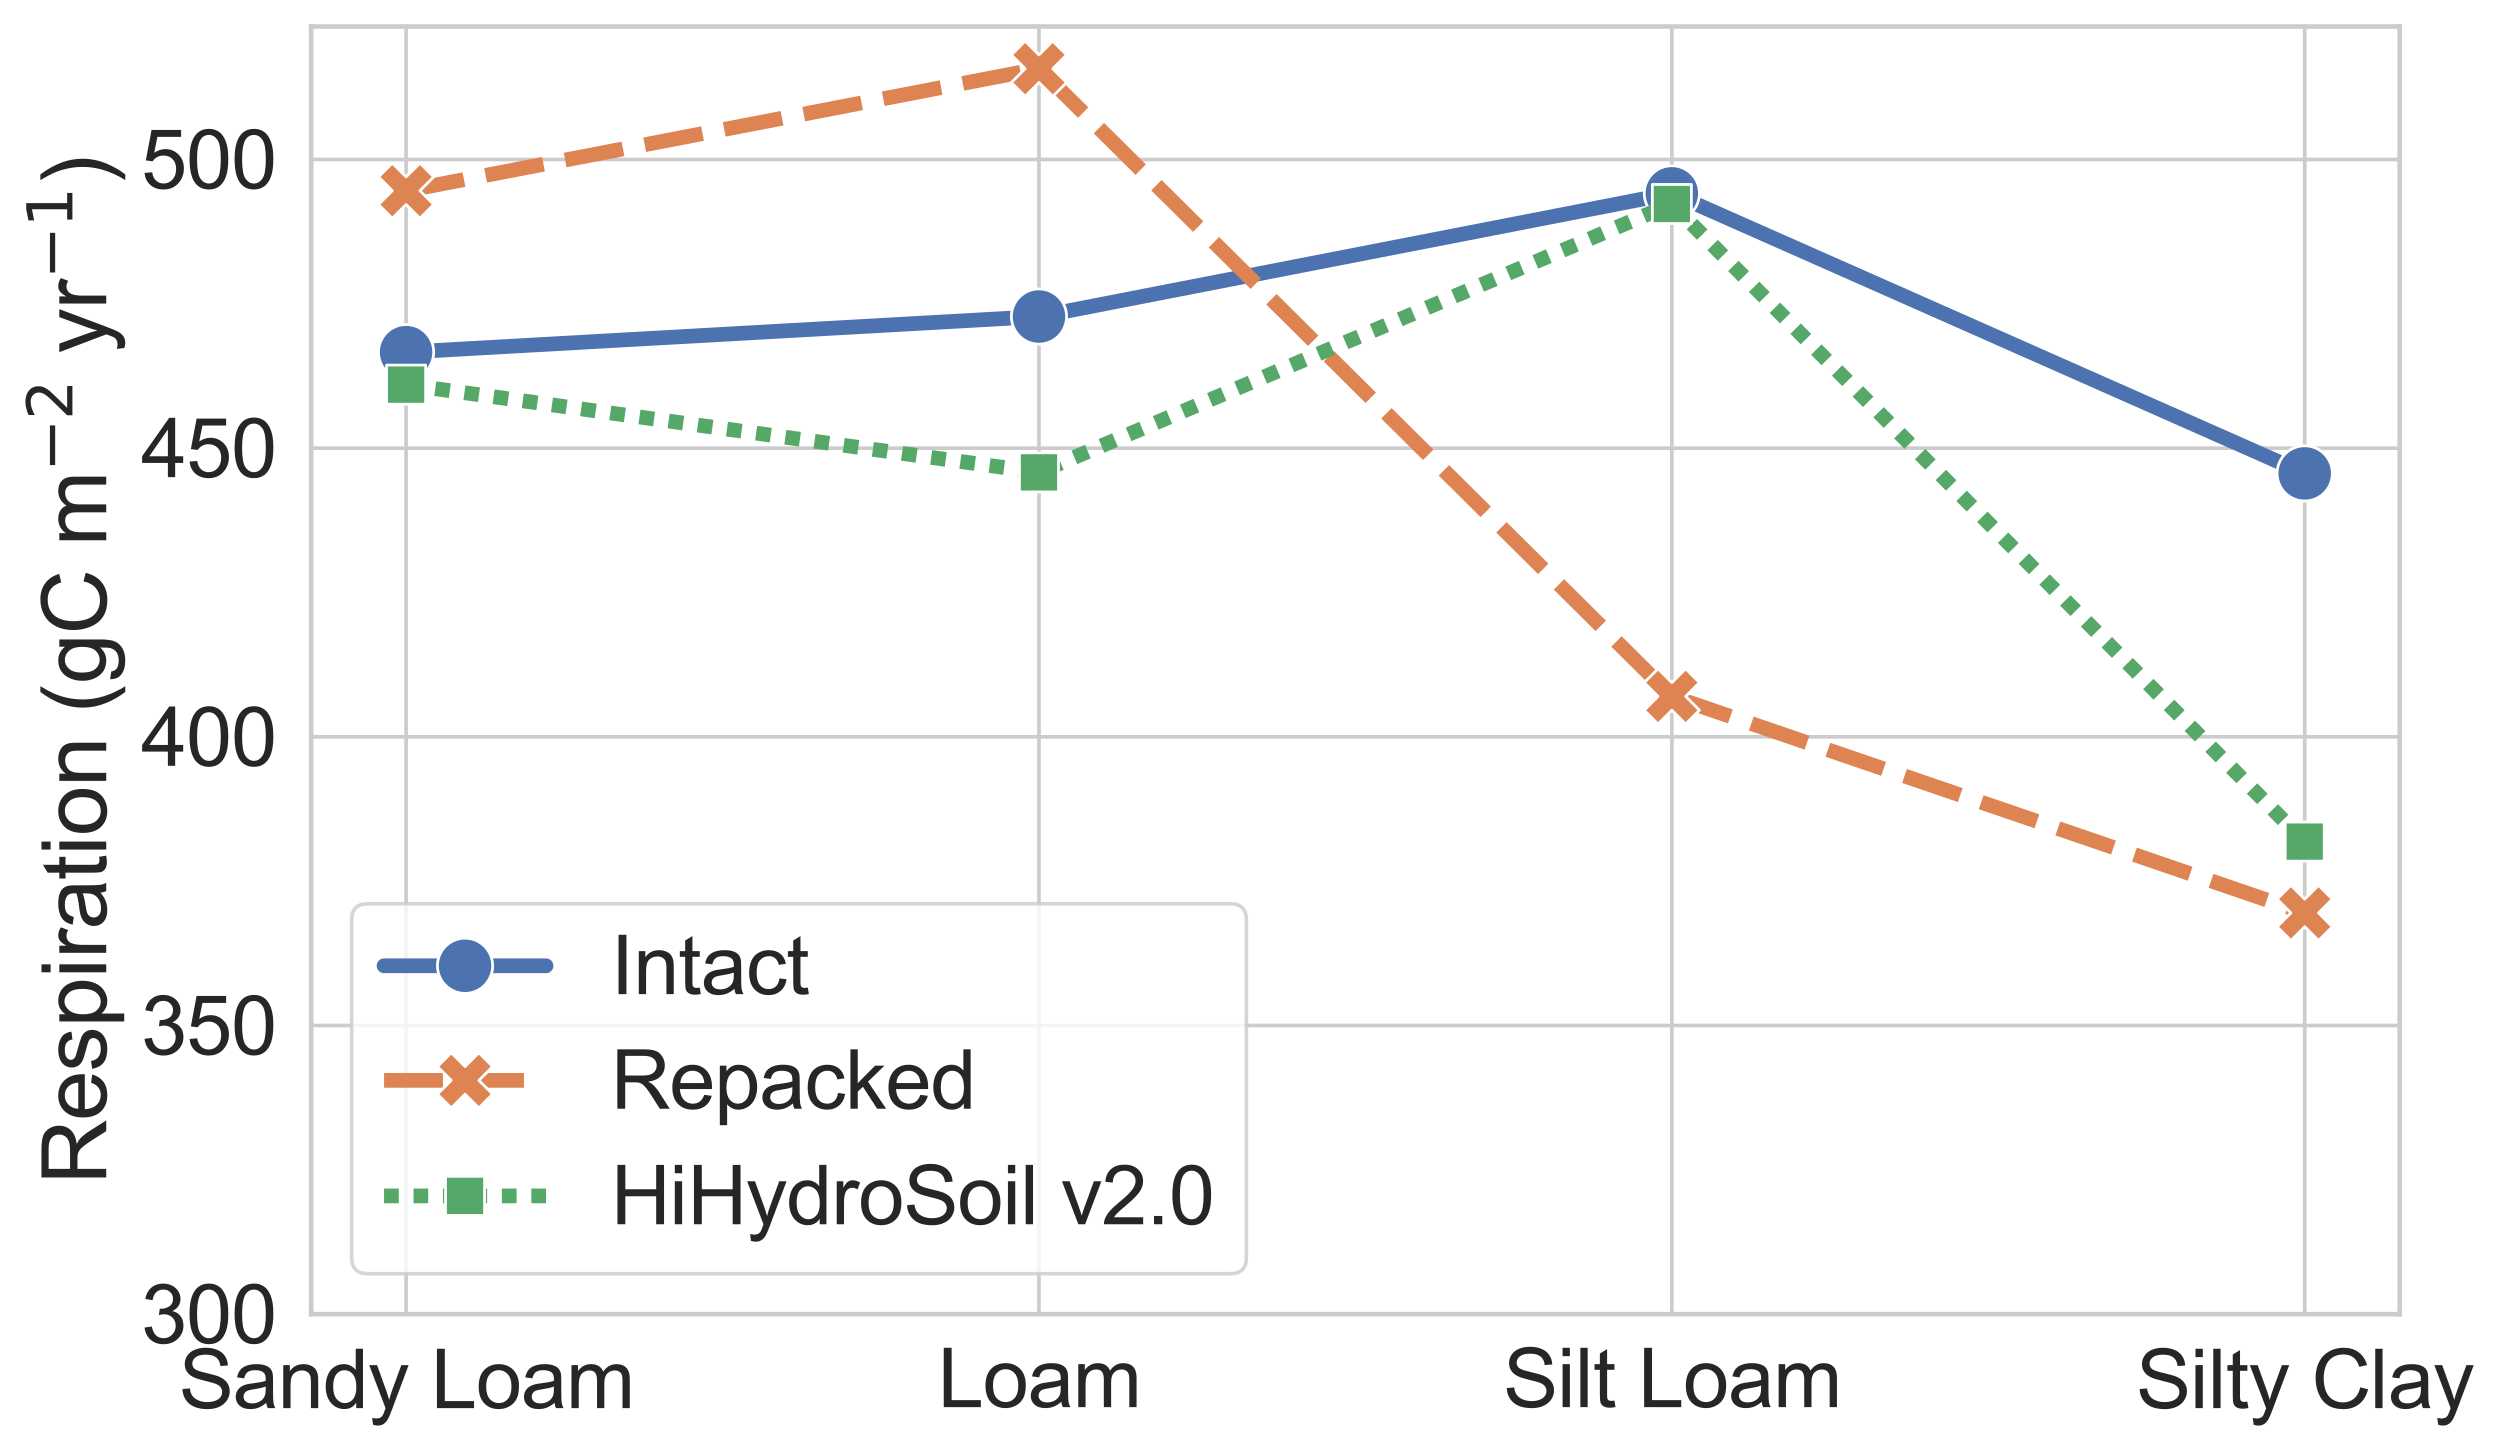 <?xml version="1.0" encoding="utf-8" standalone="no"?>
<!DOCTYPE svg PUBLIC "-//W3C//DTD SVG 1.1//EN"
  "http://www.w3.org/Graphics/SVG/1.1/DTD/svg11.dtd">
<svg xmlns:xlink="http://www.w3.org/1999/xlink" width="679.086pt" height="394.326pt" viewBox="0 0 679.086 394.326" xmlns="http://www.w3.org/2000/svg" version="1.1">
 <defs>
  <style type="text/css">*{stroke-linejoin: round; stroke-linecap: butt}</style>
 </defs>
 <g id="figure_1">
  <g id="patch_1">
   <path d="M 0 394.326 
L 679.086 394.326 
L 679.086 0 
L 0 0 
z
" style="fill: #ffffff"/>
  </g>
  <g id="axes_1">
   <g id="patch_2">
    <path d="M 84.522 356.98 
L 651.83 356.98 
L 651.83 7.2 
L 84.522 7.2 
z
" style="fill: #ffffff"/>
   </g>
   <g id="matplotlib.axis_1">
    <g id="xtick_1">
     <g id="line2d_1">
      <path d="M 110.309 356.98 
L 110.309 7.2 
" clip-path="url(#p8c8cd73a64)" style="fill: none; stroke: #cccccc; stroke-linecap: round"/>
     </g>
     <g id="text_1">
      <!-- Sandy Loam -->
      <g style="fill: #262626" transform="translate(48.551 382.495) scale(0.22 -0.22)">
       <defs>
        <path id="ArialMT-53" d="M 288 1472 
L 859 1522 
Q 900 1178 1048 958 
Q 1197 738 1509 602 
Q 1822 466 2213 466 
Q 2559 466 2825 569 
Q 3091 672 3220 851 
Q 3350 1031 3350 1244 
Q 3350 1459 3225 1620 
Q 3100 1781 2813 1891 
Q 2628 1963 1997 2114 
Q 1366 2266 1113 2400 
Q 784 2572 623 2826 
Q 463 3081 463 3397 
Q 463 3744 659 4045 
Q 856 4347 1234 4503 
Q 1613 4659 2075 4659 
Q 2584 4659 2973 4495 
Q 3363 4331 3572 4012 
Q 3781 3694 3797 3291 
L 3216 3247 
Q 3169 3681 2898 3903 
Q 2628 4125 2100 4125 
Q 1550 4125 1298 3923 
Q 1047 3722 1047 3438 
Q 1047 3191 1225 3031 
Q 1400 2872 2139 2705 
Q 2878 2538 3153 2413 
Q 3553 2228 3743 1945 
Q 3934 1663 3934 1294 
Q 3934 928 3725 604 
Q 3516 281 3123 101 
Q 2731 -78 2241 -78 
Q 1619 -78 1198 103 
Q 778 284 539 648 
Q 300 1013 288 1472 
z
" transform="scale(0.016)"/>
        <path id="ArialMT-61" d="M 2588 409 
Q 2275 144 1986 34 
Q 1697 -75 1366 -75 
Q 819 -75 525 192 
Q 231 459 231 875 
Q 231 1119 342 1320 
Q 453 1522 633 1644 
Q 813 1766 1038 1828 
Q 1203 1872 1538 1913 
Q 2219 1994 2541 2106 
Q 2544 2222 2544 2253 
Q 2544 2597 2384 2738 
Q 2169 2928 1744 2928 
Q 1347 2928 1158 2789 
Q 969 2650 878 2297 
L 328 2372 
Q 403 2725 575 2942 
Q 747 3159 1072 3276 
Q 1397 3394 1825 3394 
Q 2250 3394 2515 3294 
Q 2781 3194 2906 3042 
Q 3031 2891 3081 2659 
Q 3109 2516 3109 2141 
L 3109 1391 
Q 3109 606 3145 398 
Q 3181 191 3288 0 
L 2700 0 
Q 2613 175 2588 409 
z
M 2541 1666 
Q 2234 1541 1622 1453 
Q 1275 1403 1131 1340 
Q 988 1278 909 1158 
Q 831 1038 831 891 
Q 831 666 1001 516 
Q 1172 366 1500 366 
Q 1825 366 2078 508 
Q 2331 650 2450 897 
Q 2541 1088 2541 1459 
L 2541 1666 
z
" transform="scale(0.016)"/>
        <path id="ArialMT-6e" d="M 422 0 
L 422 3319 
L 928 3319 
L 928 2847 
Q 1294 3394 1984 3394 
Q 2284 3394 2536 3286 
Q 2788 3178 2913 3003 
Q 3038 2828 3088 2588 
Q 3119 2431 3119 2041 
L 3119 0 
L 2556 0 
L 2556 2019 
Q 2556 2363 2490 2533 
Q 2425 2703 2258 2804 
Q 2091 2906 1866 2906 
Q 1506 2906 1245 2678 
Q 984 2450 984 1813 
L 984 0 
L 422 0 
z
" transform="scale(0.016)"/>
        <path id="ArialMT-64" d="M 2575 0 
L 2575 419 
Q 2259 -75 1647 -75 
Q 1250 -75 917 144 
Q 584 363 401 755 
Q 219 1147 219 1656 
Q 219 2153 384 2558 
Q 550 2963 881 3178 
Q 1213 3394 1622 3394 
Q 1922 3394 2156 3267 
Q 2391 3141 2538 2938 
L 2538 4581 
L 3097 4581 
L 3097 0 
L 2575 0 
z
M 797 1656 
Q 797 1019 1065 703 
Q 1334 388 1700 388 
Q 2069 388 2326 689 
Q 2584 991 2584 1609 
Q 2584 2291 2321 2609 
Q 2059 2928 1675 2928 
Q 1300 2928 1048 2622 
Q 797 2316 797 1656 
z
" transform="scale(0.016)"/>
        <path id="ArialMT-79" d="M 397 -1278 
L 334 -750 
Q 519 -800 656 -800 
Q 844 -800 956 -737 
Q 1069 -675 1141 -563 
Q 1194 -478 1313 -144 
Q 1328 -97 1363 -6 
L 103 3319 
L 709 3319 
L 1400 1397 
Q 1534 1031 1641 628 
Q 1738 1016 1872 1384 
L 2581 3319 
L 3144 3319 
L 1881 -56 
Q 1678 -603 1566 -809 
Q 1416 -1088 1222 -1217 
Q 1028 -1347 759 -1347 
Q 597 -1347 397 -1278 
z
" transform="scale(0.016)"/>
        <path id="ArialMT-20" transform="scale(0.016)"/>
        <path id="ArialMT-4c" d="M 469 0 
L 469 4581 
L 1075 4581 
L 1075 541 
L 3331 541 
L 3331 0 
L 469 0 
z
" transform="scale(0.016)"/>
        <path id="ArialMT-6f" d="M 213 1659 
Q 213 2581 725 3025 
Q 1153 3394 1769 3394 
Q 2453 3394 2887 2945 
Q 3322 2497 3322 1706 
Q 3322 1066 3130 698 
Q 2938 331 2570 128 
Q 2203 -75 1769 -75 
Q 1072 -75 642 372 
Q 213 819 213 1659 
z
M 791 1659 
Q 791 1022 1069 705 
Q 1347 388 1769 388 
Q 2188 388 2466 706 
Q 2744 1025 2744 1678 
Q 2744 2294 2464 2611 
Q 2184 2928 1769 2928 
Q 1347 2928 1069 2612 
Q 791 2297 791 1659 
z
" transform="scale(0.016)"/>
        <path id="ArialMT-6d" d="M 422 0 
L 422 3319 
L 925 3319 
L 925 2853 
Q 1081 3097 1340 3245 
Q 1600 3394 1931 3394 
Q 2300 3394 2536 3241 
Q 2772 3088 2869 2813 
Q 3263 3394 3894 3394 
Q 4388 3394 4653 3120 
Q 4919 2847 4919 2278 
L 4919 0 
L 4359 0 
L 4359 2091 
Q 4359 2428 4304 2576 
Q 4250 2725 4106 2815 
Q 3963 2906 3769 2906 
Q 3419 2906 3187 2673 
Q 2956 2441 2956 1928 
L 2956 0 
L 2394 0 
L 2394 2156 
Q 2394 2531 2256 2718 
Q 2119 2906 1806 2906 
Q 1569 2906 1367 2781 
Q 1166 2656 1075 2415 
Q 984 2175 984 1722 
L 984 0 
L 422 0 
z
" transform="scale(0.016)"/>
       </defs>
       <use xlink:href="#ArialMT-53"/>
       <use xlink:href="#ArialMT-61" transform="translate(66.699 0)"/>
       <use xlink:href="#ArialMT-6e" transform="translate(122.314 0)"/>
       <use xlink:href="#ArialMT-64" transform="translate(177.93 0)"/>
       <use xlink:href="#ArialMT-79" transform="translate(233.545 0)"/>
       <use xlink:href="#ArialMT-20" transform="translate(283.545 0)"/>
       <use xlink:href="#ArialMT-4c" transform="translate(311.328 0)"/>
       <use xlink:href="#ArialMT-6f" transform="translate(366.943 0)"/>
       <use xlink:href="#ArialMT-61" transform="translate(422.559 0)"/>
       <use xlink:href="#ArialMT-6d" transform="translate(478.174 0)"/>
      </g>
     </g>
    </g>
    <g id="xtick_2">
     <g id="line2d_2">
      <path d="M 282.22 356.98 
L 282.22 7.2 
" clip-path="url(#p8c8cd73a64)" style="fill: none; stroke: #cccccc; stroke-linecap: round"/>
     </g>
     <g id="text_2">
      <!-- Loam -->
      <g style="fill: #262626" transform="translate(254.707 382.227) scale(0.22 -0.22)">
       <use xlink:href="#ArialMT-4c"/>
       <use xlink:href="#ArialMT-6f" transform="translate(55.615 0)"/>
       <use xlink:href="#ArialMT-61" transform="translate(111.23 0)"/>
       <use xlink:href="#ArialMT-6d" transform="translate(166.846 0)"/>
      </g>
     </g>
    </g>
    <g id="xtick_3">
     <g id="line2d_3">
      <path d="M 454.132 356.98 
L 454.132 7.2 
" clip-path="url(#p8c8cd73a64)" style="fill: none; stroke: #cccccc; stroke-linecap: round"/>
     </g>
     <g id="text_3">
      <!-- Silt Loam -->
      <g style="fill: #262626" transform="translate(408.281 382.227) scale(0.22 -0.22)">
       <defs>
        <path id="ArialMT-69" d="M 425 3934 
L 425 4581 
L 988 4581 
L 988 3934 
L 425 3934 
z
M 425 0 
L 425 3319 
L 988 3319 
L 988 0 
L 425 0 
z
" transform="scale(0.016)"/>
        <path id="ArialMT-6c" d="M 409 0 
L 409 4581 
L 972 4581 
L 972 0 
L 409 0 
z
" transform="scale(0.016)"/>
        <path id="ArialMT-74" d="M 1650 503 
L 1731 6 
Q 1494 -44 1306 -44 
Q 1000 -44 831 53 
Q 663 150 594 308 
Q 525 466 525 972 
L 525 2881 
L 113 2881 
L 113 3319 
L 525 3319 
L 525 4141 
L 1084 4478 
L 1084 3319 
L 1650 3319 
L 1650 2881 
L 1084 2881 
L 1084 941 
Q 1084 700 1114 631 
Q 1144 563 1211 522 
Q 1278 481 1403 481 
Q 1497 481 1650 503 
z
" transform="scale(0.016)"/>
       </defs>
       <use xlink:href="#ArialMT-53"/>
       <use xlink:href="#ArialMT-69" transform="translate(66.699 0)"/>
       <use xlink:href="#ArialMT-6c" transform="translate(88.916 0)"/>
       <use xlink:href="#ArialMT-74" transform="translate(111.133 0)"/>
       <use xlink:href="#ArialMT-20" transform="translate(138.916 0)"/>
       <use xlink:href="#ArialMT-4c" transform="translate(166.699 0)"/>
       <use xlink:href="#ArialMT-6f" transform="translate(222.314 0)"/>
       <use xlink:href="#ArialMT-61" transform="translate(277.93 0)"/>
       <use xlink:href="#ArialMT-6d" transform="translate(333.545 0)"/>
      </g>
     </g>
    </g>
    <g id="xtick_4">
     <g id="line2d_4">
      <path d="M 626.043 356.98 
L 626.043 7.2 
" clip-path="url(#p8c8cd73a64)" style="fill: none; stroke: #cccccc; stroke-linecap: round"/>
     </g>
     <g id="text_4">
      <!-- Silty Clay -->
      <g style="fill: #262626" transform="translate(580.201 382.495) scale(0.22 -0.22)">
       <defs>
        <path id="ArialMT-43" d="M 3763 1606 
L 4369 1453 
Q 4178 706 3683 314 
Q 3188 -78 2472 -78 
Q 1731 -78 1267 223 
Q 803 525 561 1097 
Q 319 1669 319 2325 
Q 319 3041 592 3573 
Q 866 4106 1370 4382 
Q 1875 4659 2481 4659 
Q 3169 4659 3637 4309 
Q 4106 3959 4291 3325 
L 3694 3184 
Q 3534 3684 3231 3912 
Q 2928 4141 2469 4141 
Q 1941 4141 1586 3887 
Q 1231 3634 1087 3207 
Q 944 2781 944 2328 
Q 944 1744 1114 1308 
Q 1284 872 1643 656 
Q 2003 441 2422 441 
Q 2931 441 3284 734 
Q 3638 1028 3763 1606 
z
" transform="scale(0.016)"/>
       </defs>
       <use xlink:href="#ArialMT-53"/>
       <use xlink:href="#ArialMT-69" transform="translate(66.699 0)"/>
       <use xlink:href="#ArialMT-6c" transform="translate(88.916 0)"/>
       <use xlink:href="#ArialMT-74" transform="translate(111.133 0)"/>
       <use xlink:href="#ArialMT-79" transform="translate(138.916 0)"/>
       <use xlink:href="#ArialMT-20" transform="translate(188.916 0)"/>
       <use xlink:href="#ArialMT-43" transform="translate(216.699 0)"/>
       <use xlink:href="#ArialMT-6c" transform="translate(288.916 0)"/>
       <use xlink:href="#ArialMT-61" transform="translate(311.133 0)"/>
       <use xlink:href="#ArialMT-79" transform="translate(366.748 0)"/>
      </g>
     </g>
    </g>
   </g>
   <g id="matplotlib.axis_2">
    <g id="ytick_1">
     <g id="line2d_5">
      <path d="M 84.522 356.98 
L 651.83 356.98 
" clip-path="url(#p8c8cd73a64)" style="fill: none; stroke: #cccccc; stroke-linecap: round"/>
     </g>
     <g id="text_5">
      <!-- 300 -->
      <g style="fill: #262626" transform="translate(38.32 364.854) scale(0.22 -0.22)">
       <defs>
        <path id="ArialMT-33" d="M 269 1209 
L 831 1284 
Q 928 806 1161 595 
Q 1394 384 1728 384 
Q 2125 384 2398 659 
Q 2672 934 2672 1341 
Q 2672 1728 2419 1979 
Q 2166 2231 1775 2231 
Q 1616 2231 1378 2169 
L 1441 2663 
Q 1497 2656 1531 2656 
Q 1891 2656 2178 2843 
Q 2466 3031 2466 3422 
Q 2466 3731 2256 3934 
Q 2047 4138 1716 4138 
Q 1388 4138 1169 3931 
Q 950 3725 888 3313 
L 325 3413 
Q 428 3978 793 4289 
Q 1159 4600 1703 4600 
Q 2078 4600 2393 4439 
Q 2709 4278 2876 4000 
Q 3044 3722 3044 3409 
Q 3044 3113 2884 2869 
Q 2725 2625 2413 2481 
Q 2819 2388 3044 2092 
Q 3269 1797 3269 1353 
Q 3269 753 2831 336 
Q 2394 -81 1725 -81 
Q 1122 -81 723 278 
Q 325 638 269 1209 
z
" transform="scale(0.016)"/>
        <path id="ArialMT-30" d="M 266 2259 
Q 266 3072 433 3567 
Q 600 4063 929 4331 
Q 1259 4600 1759 4600 
Q 2128 4600 2406 4451 
Q 2684 4303 2865 4023 
Q 3047 3744 3150 3342 
Q 3253 2941 3253 2259 
Q 3253 1453 3087 958 
Q 2922 463 2592 192 
Q 2263 -78 1759 -78 
Q 1097 -78 719 397 
Q 266 969 266 2259 
z
M 844 2259 
Q 844 1131 1108 757 
Q 1372 384 1759 384 
Q 2147 384 2411 759 
Q 2675 1134 2675 2259 
Q 2675 3391 2411 3762 
Q 2147 4134 1753 4134 
Q 1366 4134 1134 3806 
Q 844 3388 844 2259 
z
" transform="scale(0.016)"/>
       </defs>
       <use xlink:href="#ArialMT-33"/>
       <use xlink:href="#ArialMT-30" transform="translate(55.615 0)"/>
       <use xlink:href="#ArialMT-30" transform="translate(111.23 0)"/>
      </g>
     </g>
    </g>
    <g id="ytick_2">
     <g id="line2d_6">
      <path d="M 84.522 278.566 
L 651.83 278.566 
" clip-path="url(#p8c8cd73a64)" style="fill: none; stroke: #cccccc; stroke-linecap: round"/>
     </g>
     <g id="text_6">
      <!-- 350 -->
      <g style="fill: #262626" transform="translate(38.32 286.44) scale(0.22 -0.22)">
       <defs>
        <path id="ArialMT-35" d="M 266 1200 
L 856 1250 
Q 922 819 1161 601 
Q 1400 384 1738 384 
Q 2144 384 2425 690 
Q 2706 997 2706 1503 
Q 2706 1984 2436 2262 
Q 2166 2541 1728 2541 
Q 1456 2541 1237 2417 
Q 1019 2294 894 2097 
L 366 2166 
L 809 4519 
L 3088 4519 
L 3088 3981 
L 1259 3981 
L 1013 2750 
Q 1425 3038 1878 3038 
Q 2478 3038 2890 2622 
Q 3303 2206 3303 1553 
Q 3303 931 2941 478 
Q 2500 -78 1738 -78 
Q 1113 -78 717 272 
Q 322 622 266 1200 
z
" transform="scale(0.016)"/>
       </defs>
       <use xlink:href="#ArialMT-33"/>
       <use xlink:href="#ArialMT-35" transform="translate(55.615 0)"/>
       <use xlink:href="#ArialMT-30" transform="translate(111.23 0)"/>
      </g>
     </g>
    </g>
    <g id="ytick_3">
     <g id="line2d_7">
      <path d="M 84.522 200.152 
L 651.83 200.152 
" clip-path="url(#p8c8cd73a64)" style="fill: none; stroke: #cccccc; stroke-linecap: round"/>
     </g>
     <g id="text_7">
      <!-- 400 -->
      <g style="fill: #262626" transform="translate(38.32 208.025) scale(0.22 -0.22)">
       <defs>
        <path id="ArialMT-34" d="M 2069 0 
L 2069 1097 
L 81 1097 
L 81 1613 
L 2172 4581 
L 2631 4581 
L 2631 1613 
L 3250 1613 
L 3250 1097 
L 2631 1097 
L 2631 0 
L 2069 0 
z
M 2069 1613 
L 2069 3678 
L 634 1613 
L 2069 1613 
z
" transform="scale(0.016)"/>
       </defs>
       <use xlink:href="#ArialMT-34"/>
       <use xlink:href="#ArialMT-30" transform="translate(55.615 0)"/>
       <use xlink:href="#ArialMT-30" transform="translate(111.23 0)"/>
      </g>
     </g>
    </g>
    <g id="ytick_4">
     <g id="line2d_8">
      <path d="M 84.522 121.738 
L 651.83 121.738 
" clip-path="url(#p8c8cd73a64)" style="fill: none; stroke: #cccccc; stroke-linecap: round"/>
     </g>
     <g id="text_8">
      <!-- 450 -->
      <g style="fill: #262626" transform="translate(38.32 129.611) scale(0.22 -0.22)">
       <use xlink:href="#ArialMT-34"/>
       <use xlink:href="#ArialMT-35" transform="translate(55.615 0)"/>
       <use xlink:href="#ArialMT-30" transform="translate(111.23 0)"/>
      </g>
     </g>
    </g>
    <g id="ytick_5">
     <g id="line2d_9">
      <path d="M 84.522 43.324 
L 651.83 43.324 
" clip-path="url(#p8c8cd73a64)" style="fill: none; stroke: #cccccc; stroke-linecap: round"/>
     </g>
     <g id="text_9">
      <!-- 500 -->
      <g style="fill: #262626" transform="translate(38.32 51.197) scale(0.22 -0.22)">
       <use xlink:href="#ArialMT-35"/>
       <use xlink:href="#ArialMT-30" transform="translate(55.615 0)"/>
       <use xlink:href="#ArialMT-30" transform="translate(111.23 0)"/>
      </g>
     </g>
    </g>
    <g id="text_10">
     <!-- Respiration (gC m$^{-2}$ yr$^{-1}$) -->
     <g style="fill: #262626" transform="translate(29.04 321.77) rotate(-90) scale(0.24 -0.24)">
      <defs>
       <path id="ArialMT-52" d="M 503 0 
L 503 4581 
L 2534 4581 
Q 3147 4581 3465 4457 
Q 3784 4334 3975 4021 
Q 4166 3709 4166 3331 
Q 4166 2844 3850 2509 
Q 3534 2175 2875 2084 
Q 3116 1969 3241 1856 
Q 3506 1613 3744 1247 
L 4541 0 
L 3778 0 
L 3172 953 
Q 2906 1366 2734 1584 
Q 2563 1803 2427 1890 
Q 2291 1978 2150 2013 
Q 2047 2034 1813 2034 
L 1109 2034 
L 1109 0 
L 503 0 
z
M 1109 2559 
L 2413 2559 
Q 2828 2559 3062 2645 
Q 3297 2731 3419 2920 
Q 3541 3109 3541 3331 
Q 3541 3656 3305 3865 
Q 3069 4075 2559 4075 
L 1109 4075 
L 1109 2559 
z
" transform="scale(0.016)"/>
       <path id="ArialMT-65" d="M 2694 1069 
L 3275 997 
Q 3138 488 2766 206 
Q 2394 -75 1816 -75 
Q 1088 -75 661 373 
Q 234 822 234 1631 
Q 234 2469 665 2931 
Q 1097 3394 1784 3394 
Q 2450 3394 2872 2941 
Q 3294 2488 3294 1666 
Q 3294 1616 3291 1516 
L 816 1516 
Q 847 969 1125 678 
Q 1403 388 1819 388 
Q 2128 388 2347 550 
Q 2566 713 2694 1069 
z
M 847 1978 
L 2700 1978 
Q 2663 2397 2488 2606 
Q 2219 2931 1791 2931 
Q 1403 2931 1139 2672 
Q 875 2413 847 1978 
z
" transform="scale(0.016)"/>
       <path id="ArialMT-73" d="M 197 991 
L 753 1078 
Q 800 744 1014 566 
Q 1228 388 1613 388 
Q 2000 388 2187 545 
Q 2375 703 2375 916 
Q 2375 1106 2209 1216 
Q 2094 1291 1634 1406 
Q 1016 1563 777 1677 
Q 538 1791 414 1992 
Q 291 2194 291 2438 
Q 291 2659 392 2848 
Q 494 3038 669 3163 
Q 800 3259 1026 3326 
Q 1253 3394 1513 3394 
Q 1903 3394 2198 3281 
Q 2494 3169 2634 2976 
Q 2775 2784 2828 2463 
L 2278 2388 
Q 2241 2644 2061 2787 
Q 1881 2931 1553 2931 
Q 1166 2931 1000 2803 
Q 834 2675 834 2503 
Q 834 2394 903 2306 
Q 972 2216 1119 2156 
Q 1203 2125 1616 2013 
Q 2213 1853 2448 1751 
Q 2684 1650 2818 1456 
Q 2953 1263 2953 975 
Q 2953 694 2789 445 
Q 2625 197 2315 61 
Q 2006 -75 1616 -75 
Q 969 -75 630 194 
Q 291 463 197 991 
z
" transform="scale(0.016)"/>
       <path id="ArialMT-70" d="M 422 -1272 
L 422 3319 
L 934 3319 
L 934 2888 
Q 1116 3141 1344 3267 
Q 1572 3394 1897 3394 
Q 2322 3394 2647 3175 
Q 2972 2956 3137 2557 
Q 3303 2159 3303 1684 
Q 3303 1175 3120 767 
Q 2938 359 2589 142 
Q 2241 -75 1856 -75 
Q 1575 -75 1351 44 
Q 1128 163 984 344 
L 984 -1272 
L 422 -1272 
z
M 931 1641 
Q 931 1000 1190 694 
Q 1450 388 1819 388 
Q 2194 388 2461 705 
Q 2728 1022 2728 1688 
Q 2728 2322 2467 2637 
Q 2206 2953 1844 2953 
Q 1484 2953 1207 2617 
Q 931 2281 931 1641 
z
" transform="scale(0.016)"/>
       <path id="ArialMT-72" d="M 416 0 
L 416 3319 
L 922 3319 
L 922 2816 
Q 1116 3169 1280 3281 
Q 1444 3394 1641 3394 
Q 1925 3394 2219 3213 
L 2025 2691 
Q 1819 2813 1613 2813 
Q 1428 2813 1281 2702 
Q 1134 2591 1072 2394 
Q 978 2094 978 1738 
L 978 0 
L 416 0 
z
" transform="scale(0.016)"/>
       <path id="ArialMT-28" d="M 1497 -1347 
Q 1031 -759 709 28 
Q 388 816 388 1659 
Q 388 2403 628 3084 
Q 909 3875 1497 4659 
L 1900 4659 
Q 1522 4009 1400 3731 
Q 1209 3300 1100 2831 
Q 966 2247 966 1656 
Q 966 153 1900 -1347 
L 1497 -1347 
z
" transform="scale(0.016)"/>
       <path id="ArialMT-67" d="M 319 -275 
L 866 -356 
Q 900 -609 1056 -725 
Q 1266 -881 1628 -881 
Q 2019 -881 2231 -725 
Q 2444 -569 2519 -288 
Q 2563 -116 2559 434 
Q 2191 0 1641 0 
Q 956 0 581 494 
Q 206 988 206 1678 
Q 206 2153 378 2554 
Q 550 2956 876 3175 
Q 1203 3394 1644 3394 
Q 2231 3394 2613 2919 
L 2613 3319 
L 3131 3319 
L 3131 450 
Q 3131 -325 2973 -648 
Q 2816 -972 2473 -1159 
Q 2131 -1347 1631 -1347 
Q 1038 -1347 672 -1080 
Q 306 -813 319 -275 
z
M 784 1719 
Q 784 1066 1043 766 
Q 1303 466 1694 466 
Q 2081 466 2343 764 
Q 2606 1063 2606 1700 
Q 2606 2309 2336 2618 
Q 2066 2928 1684 2928 
Q 1309 2928 1046 2623 
Q 784 2319 784 1719 
z
" transform="scale(0.016)"/>
       <path id="DejaVuSans-2212" d="M 678 2272 
L 4684 2272 
L 4684 1741 
L 678 1741 
L 678 2272 
z
" transform="scale(0.016)"/>
       <path id="DejaVuSans-32" d="M 1228 531 
L 3431 531 
L 3431 0 
L 469 0 
L 469 531 
Q 828 903 1448 1529 
Q 2069 2156 2228 2338 
Q 2531 2678 2651 2914 
Q 2772 3150 2772 3378 
Q 2772 3750 2511 3984 
Q 2250 4219 1831 4219 
Q 1534 4219 1204 4116 
Q 875 4013 500 3803 
L 500 4441 
Q 881 4594 1212 4672 
Q 1544 4750 1819 4750 
Q 2544 4750 2975 4387 
Q 3406 4025 3406 3419 
Q 3406 3131 3298 2873 
Q 3191 2616 2906 2266 
Q 2828 2175 2409 1742 
Q 1991 1309 1228 531 
z
" transform="scale(0.016)"/>
       <path id="DejaVuSans-31" d="M 794 531 
L 1825 531 
L 1825 4091 
L 703 3866 
L 703 4441 
L 1819 4666 
L 2450 4666 
L 2450 531 
L 3481 531 
L 3481 0 
L 794 0 
L 794 531 
z
" transform="scale(0.016)"/>
       <path id="ArialMT-29" d="M 791 -1347 
L 388 -1347 
Q 1322 153 1322 1656 
Q 1322 2244 1188 2822 
Q 1081 3291 891 3722 
Q 769 4003 388 4659 
L 791 4659 
Q 1378 3875 1659 3084 
Q 1900 2403 1900 1659 
Q 1900 816 1576 28 
Q 1253 -759 791 -1347 
z
" transform="scale(0.016)"/>
      </defs>
      <use xlink:href="#ArialMT-52" transform="translate(0 0.766)"/>
      <use xlink:href="#ArialMT-65" transform="translate(72.217 0.766)"/>
      <use xlink:href="#ArialMT-73" transform="translate(127.832 0.766)"/>
      <use xlink:href="#ArialMT-70" transform="translate(177.832 0.766)"/>
      <use xlink:href="#ArialMT-69" transform="translate(233.447 0.766)"/>
      <use xlink:href="#ArialMT-72" transform="translate(255.664 0.766)"/>
      <use xlink:href="#ArialMT-61" transform="translate(288.965 0.766)"/>
      <use xlink:href="#ArialMT-74" transform="translate(344.58 0.766)"/>
      <use xlink:href="#ArialMT-69" transform="translate(372.363 0.766)"/>
      <use xlink:href="#ArialMT-6f" transform="translate(394.58 0.766)"/>
      <use xlink:href="#ArialMT-6e" transform="translate(450.195 0.766)"/>
      <use xlink:href="#ArialMT-20" transform="translate(505.811 0.766)"/>
      <use xlink:href="#ArialMT-28" transform="translate(533.594 0.766)"/>
      <use xlink:href="#ArialMT-67" transform="translate(566.895 0.766)"/>
      <use xlink:href="#ArialMT-43" transform="translate(622.51 0.766)"/>
      <use xlink:href="#ArialMT-20" transform="translate(694.727 0.766)"/>
      <use xlink:href="#ArialMT-6d" transform="translate(722.51 0.766)"/>
      <use xlink:href="#DejaVuSans-2212" transform="translate(806.768 39.047) scale(0.7)"/>
      <use xlink:href="#DejaVuSans-32" transform="translate(865.42 39.047) scale(0.7)"/>
      <use xlink:href="#ArialMT-20" transform="translate(912.69 0.766)"/>
      <use xlink:href="#ArialMT-79" transform="translate(940.474 0.766)"/>
      <use xlink:href="#ArialMT-72" transform="translate(990.474 0.766)"/>
      <use xlink:href="#DejaVuSans-2212" transform="translate(1024.731 39.047) scale(0.7)"/>
      <use xlink:href="#DejaVuSans-31" transform="translate(1083.384 39.047) scale(0.7)"/>
      <use xlink:href="#ArialMT-29" transform="translate(1130.654 0.766)"/>
     </g>
    </g>
   </g>
   <g id="FillBetweenPolyCollection_1"/>
   <g id="FillBetweenPolyCollection_2"/>
   <g id="FillBetweenPolyCollection_3"/>
   <g id="line2d_10">
    <path d="M 110.309 95.655 
L 282.22 85.98 
L 454.132 52.518 
L 626.043 128.591 
" clip-path="url(#p8c8cd73a64)" style="fill: none; stroke: #4c72b0; stroke-width: 4; stroke-linecap: round"/>
    <defs>
     <path id="m2372c9fff1" d="M 0 7.5 
C 1.989 7.5 3.897 6.71 5.303 5.303 
C 6.71 3.897 7.5 1.989 7.5 0 
C 7.5 -1.989 6.71 -3.897 5.303 -5.303 
C 3.897 -6.71 1.989 -7.5 0 -7.5 
C -1.989 -7.5 -3.897 -6.71 -5.303 -5.303 
C -6.71 -3.897 -7.5 -1.989 -7.5 0 
C -7.5 1.989 -6.71 3.897 -5.303 5.303 
C -3.897 6.71 -1.989 7.5 0 7.5 
z
" style="stroke: #ffffff; stroke-width: 0.75"/>
    </defs>
    <g clip-path="url(#p8c8cd73a64)">
     <use xlink:href="#m2372c9fff1" x="110.309" y="95.655" style="fill: #4c72b0; stroke: #ffffff; stroke-width: 0.75"/>
     <use xlink:href="#m2372c9fff1" x="282.22" y="85.98" style="fill: #4c72b0; stroke: #ffffff; stroke-width: 0.75"/>
     <use xlink:href="#m2372c9fff1" x="454.132" y="52.518" style="fill: #4c72b0; stroke: #ffffff; stroke-width: 0.75"/>
     <use xlink:href="#m2372c9fff1" x="626.043" y="128.591" style="fill: #4c72b0; stroke: #ffffff; stroke-width: 0.75"/>
    </g>
   </g>
   <g id="line2d_11">
    <path d="M 110.309 51.802 
L 282.22 18.666 
L 454.132 189.168 
L 626.043 247.984 
" clip-path="url(#p8c8cd73a64)" style="fill: none; stroke-dasharray: 16,6; stroke-dashoffset: 0; stroke: #dd8452; stroke-width: 4"/>
    <defs>
     <path id="mb372dc1cad" d="M -3.75 7.5 
L 0 3.75 
L 3.75 7.5 
L 7.5 3.75 
L 3.75 0 
L 7.5 -3.75 
L 3.75 -7.5 
L 0 -3.75 
L -3.75 -7.5 
L -7.5 -3.75 
L -3.75 0 
L -7.5 3.75 
z
" style="stroke: #ffffff; stroke-width: 0.75; stroke-linejoin: miter"/>
    </defs>
    <g clip-path="url(#p8c8cd73a64)">
     <use xlink:href="#mb372dc1cad" x="110.309" y="51.802" style="fill: #dd8452; stroke: #ffffff; stroke-width: 0.75; stroke-linejoin: miter"/>
     <use xlink:href="#mb372dc1cad" x="282.22" y="18.666" style="fill: #dd8452; stroke: #ffffff; stroke-width: 0.75; stroke-linejoin: miter"/>
     <use xlink:href="#mb372dc1cad" x="454.132" y="189.168" style="fill: #dd8452; stroke: #ffffff; stroke-width: 0.75; stroke-linejoin: miter"/>
     <use xlink:href="#mb372dc1cad" x="626.043" y="247.984" style="fill: #dd8452; stroke: #ffffff; stroke-width: 0.75; stroke-linejoin: miter"/>
    </g>
   </g>
   <g id="line2d_12">
    <path d="M 110.309 104.48 
L 282.22 128.308 
L 454.132 55.411 
L 626.043 228.606 
" clip-path="url(#p8c8cd73a64)" style="fill: none; stroke-dasharray: 4,4; stroke-dashoffset: 0; stroke: #55a868; stroke-width: 4"/>
    <defs>
     <path id="mb5afd856f3" d="M -5.303 -5.303 
L -5.303 5.303 
L 5.303 5.303 
L 5.303 -5.303 
z
" style="stroke: #ffffff; stroke-width: 0.75; stroke-linejoin: miter"/>
    </defs>
    <g clip-path="url(#p8c8cd73a64)">
     <use xlink:href="#mb5afd856f3" x="110.309" y="104.48" style="fill: #55a868; stroke: #ffffff; stroke-width: 0.75; stroke-linejoin: miter"/>
     <use xlink:href="#mb5afd856f3" x="282.22" y="128.308" style="fill: #55a868; stroke: #ffffff; stroke-width: 0.75; stroke-linejoin: miter"/>
     <use xlink:href="#mb5afd856f3" x="454.132" y="55.411" style="fill: #55a868; stroke: #ffffff; stroke-width: 0.75; stroke-linejoin: miter"/>
     <use xlink:href="#mb5afd856f3" x="626.043" y="228.606" style="fill: #55a868; stroke: #ffffff; stroke-width: 0.75; stroke-linejoin: miter"/>
    </g>
   </g>
   <g id="line2d_13"/>
   <g id="line2d_14"/>
   <g id="line2d_15"/>
   <g id="patch_3">
    <path d="M 84.522 356.98 
L 84.522 7.2 
" style="fill: none; stroke: #cccccc; stroke-width: 1.25; stroke-linejoin: miter; stroke-linecap: square"/>
   </g>
   <g id="patch_4">
    <path d="M 651.83 356.98 
L 651.83 7.2 
" style="fill: none; stroke: #cccccc; stroke-width: 1.25; stroke-linejoin: miter; stroke-linecap: square"/>
   </g>
   <g id="patch_5">
    <path d="M 84.522 356.98 
L 651.83 356.98 
" style="fill: none; stroke: #cccccc; stroke-width: 1.25; stroke-linejoin: miter; stroke-linecap: square"/>
   </g>
   <g id="patch_6">
    <path d="M 84.522 7.2 
L 651.83 7.2 
" style="fill: none; stroke: #cccccc; stroke-width: 1.25; stroke-linejoin: miter; stroke-linecap: square"/>
   </g>
   <g id="legend_1">
    <g id="patch_7">
     <path d="M 99.922 345.98 
L 334.157 345.98 
Q 338.557 345.98 338.557 341.58 
L 338.557 249.895 
Q 338.557 245.495 334.157 245.495 
L 99.922 245.495 
Q 95.522 245.495 95.522 249.895 
L 95.522 341.58 
Q 95.522 345.98 99.922 345.98 
z
" style="fill: #ffffff; opacity: 0.8; stroke: #cccccc; stroke-linejoin: miter"/>
    </g>
    <g id="line2d_16">
     <path d="M 104.322 262.342 
L 126.322 262.342 
L 148.322 262.342 
" style="fill: none; stroke: #4c72b0; stroke-width: 4; stroke-linecap: round"/>
     <g>
      <use xlink:href="#m2372c9fff1" x="126.322" y="262.342" style="fill: #4c72b0; stroke: #ffffff; stroke-width: 0.75"/>
     </g>
    </g>
    <g id="text_11">
     <!-- Intact -->
     <g style="fill: #262626" transform="translate(165.922 270.042) scale(0.22 -0.22)">
      <defs>
       <path id="ArialMT-49" d="M 597 0 
L 597 4581 
L 1203 4581 
L 1203 0 
L 597 0 
z
" transform="scale(0.016)"/>
       <path id="ArialMT-63" d="M 2588 1216 
L 3141 1144 
Q 3050 572 2676 248 
Q 2303 -75 1759 -75 
Q 1078 -75 664 370 
Q 250 816 250 1647 
Q 250 2184 428 2587 
Q 606 2991 970 3192 
Q 1334 3394 1763 3394 
Q 2303 3394 2647 3120 
Q 2991 2847 3088 2344 
L 2541 2259 
Q 2463 2594 2264 2762 
Q 2066 2931 1784 2931 
Q 1359 2931 1093 2626 
Q 828 2322 828 1663 
Q 828 994 1084 691 
Q 1341 388 1753 388 
Q 2084 388 2306 591 
Q 2528 794 2588 1216 
z
" transform="scale(0.016)"/>
      </defs>
      <use xlink:href="#ArialMT-49"/>
      <use xlink:href="#ArialMT-6e" transform="translate(27.783 0)"/>
      <use xlink:href="#ArialMT-74" transform="translate(83.398 0)"/>
      <use xlink:href="#ArialMT-61" transform="translate(111.182 0)"/>
      <use xlink:href="#ArialMT-63" transform="translate(166.797 0)"/>
      <use xlink:href="#ArialMT-74" transform="translate(216.797 0)"/>
     </g>
    </g>
    <g id="line2d_17">
     <path d="M 104.322 293.462 
L 126.322 293.462 
L 148.322 293.462 
" style="fill: none; stroke-dasharray: 16,6; stroke-dashoffset: 0; stroke: #dd8452; stroke-width: 4"/>
     <g>
      <use xlink:href="#mb372dc1cad" x="126.322" y="293.462" style="fill: #dd8452; stroke: #ffffff; stroke-width: 0.75; stroke-linejoin: miter"/>
     </g>
    </g>
    <g id="text_12">
     <!-- Repacked -->
     <g style="fill: #262626" transform="translate(165.922 301.162) scale(0.22 -0.22)">
      <defs>
       <path id="ArialMT-6b" d="M 425 0 
L 425 4581 
L 988 4581 
L 988 1969 
L 2319 3319 
L 3047 3319 
L 1778 2088 
L 3175 0 
L 2481 0 
L 1384 1697 
L 988 1316 
L 988 0 
L 425 0 
z
" transform="scale(0.016)"/>
      </defs>
      <use xlink:href="#ArialMT-52"/>
      <use xlink:href="#ArialMT-65" transform="translate(72.217 0)"/>
      <use xlink:href="#ArialMT-70" transform="translate(127.832 0)"/>
      <use xlink:href="#ArialMT-61" transform="translate(183.447 0)"/>
      <use xlink:href="#ArialMT-63" transform="translate(239.062 0)"/>
      <use xlink:href="#ArialMT-6b" transform="translate(289.062 0)"/>
      <use xlink:href="#ArialMT-65" transform="translate(339.062 0)"/>
      <use xlink:href="#ArialMT-64" transform="translate(394.678 0)"/>
     </g>
    </g>
    <g id="line2d_18">
     <path d="M 104.322 324.85 
L 126.322 324.85 
L 148.322 324.85 
" style="fill: none; stroke-dasharray: 4,4; stroke-dashoffset: 0; stroke: #55a868; stroke-width: 4"/>
     <g>
      <use xlink:href="#mb5afd856f3" x="126.322" y="324.85" style="fill: #55a868; stroke: #ffffff; stroke-width: 0.75; stroke-linejoin: miter"/>
     </g>
    </g>
    <g id="text_13">
     <!-- HiHydroSoil v2.0 -->
     <g style="fill: #262626" transform="translate(165.922 332.55) scale(0.22 -0.22)">
      <defs>
       <path id="ArialMT-48" d="M 513 0 
L 513 4581 
L 1119 4581 
L 1119 2700 
L 3500 2700 
L 3500 4581 
L 4106 4581 
L 4106 0 
L 3500 0 
L 3500 2159 
L 1119 2159 
L 1119 0 
L 513 0 
z
" transform="scale(0.016)"/>
       <path id="ArialMT-76" d="M 1344 0 
L 81 3319 
L 675 3319 
L 1388 1331 
Q 1503 1009 1600 663 
Q 1675 925 1809 1294 
L 2547 3319 
L 3125 3319 
L 1869 0 
L 1344 0 
z
" transform="scale(0.016)"/>
       <path id="ArialMT-32" d="M 3222 541 
L 3222 0 
L 194 0 
Q 188 203 259 391 
Q 375 700 629 1000 
Q 884 1300 1366 1694 
Q 2113 2306 2375 2664 
Q 2638 3022 2638 3341 
Q 2638 3675 2398 3904 
Q 2159 4134 1775 4134 
Q 1369 4134 1125 3890 
Q 881 3647 878 3216 
L 300 3275 
Q 359 3922 746 4261 
Q 1134 4600 1788 4600 
Q 2447 4600 2831 4234 
Q 3216 3869 3216 3328 
Q 3216 3053 3103 2787 
Q 2991 2522 2730 2228 
Q 2469 1934 1863 1422 
Q 1356 997 1212 845 
Q 1069 694 975 541 
L 3222 541 
z
" transform="scale(0.016)"/>
       <path id="ArialMT-2e" d="M 581 0 
L 581 641 
L 1222 641 
L 1222 0 
L 581 0 
z
" transform="scale(0.016)"/>
      </defs>
      <use xlink:href="#ArialMT-48"/>
      <use xlink:href="#ArialMT-69" transform="translate(72.217 0)"/>
      <use xlink:href="#ArialMT-48" transform="translate(94.434 0)"/>
      <use xlink:href="#ArialMT-79" transform="translate(166.65 0)"/>
      <use xlink:href="#ArialMT-64" transform="translate(216.65 0)"/>
      <use xlink:href="#ArialMT-72" transform="translate(272.266 0)"/>
      <use xlink:href="#ArialMT-6f" transform="translate(305.566 0)"/>
      <use xlink:href="#ArialMT-53" transform="translate(361.182 0)"/>
      <use xlink:href="#ArialMT-6f" transform="translate(427.881 0)"/>
      <use xlink:href="#ArialMT-69" transform="translate(483.496 0)"/>
      <use xlink:href="#ArialMT-6c" transform="translate(505.713 0)"/>
      <use xlink:href="#ArialMT-20" transform="translate(527.93 0)"/>
      <use xlink:href="#ArialMT-76" transform="translate(555.713 0)"/>
      <use xlink:href="#ArialMT-32" transform="translate(605.713 0)"/>
      <use xlink:href="#ArialMT-2e" transform="translate(661.328 0)"/>
      <use xlink:href="#ArialMT-30" transform="translate(689.111 0)"/>
     </g>
    </g>
   </g>
  </g>
 </g>
 <defs>
  <clipPath id="p8c8cd73a64">
   <rect x="84.522" y="7.2" width="567.308" height="349.78"/>
  </clipPath>
 </defs>
</svg>
